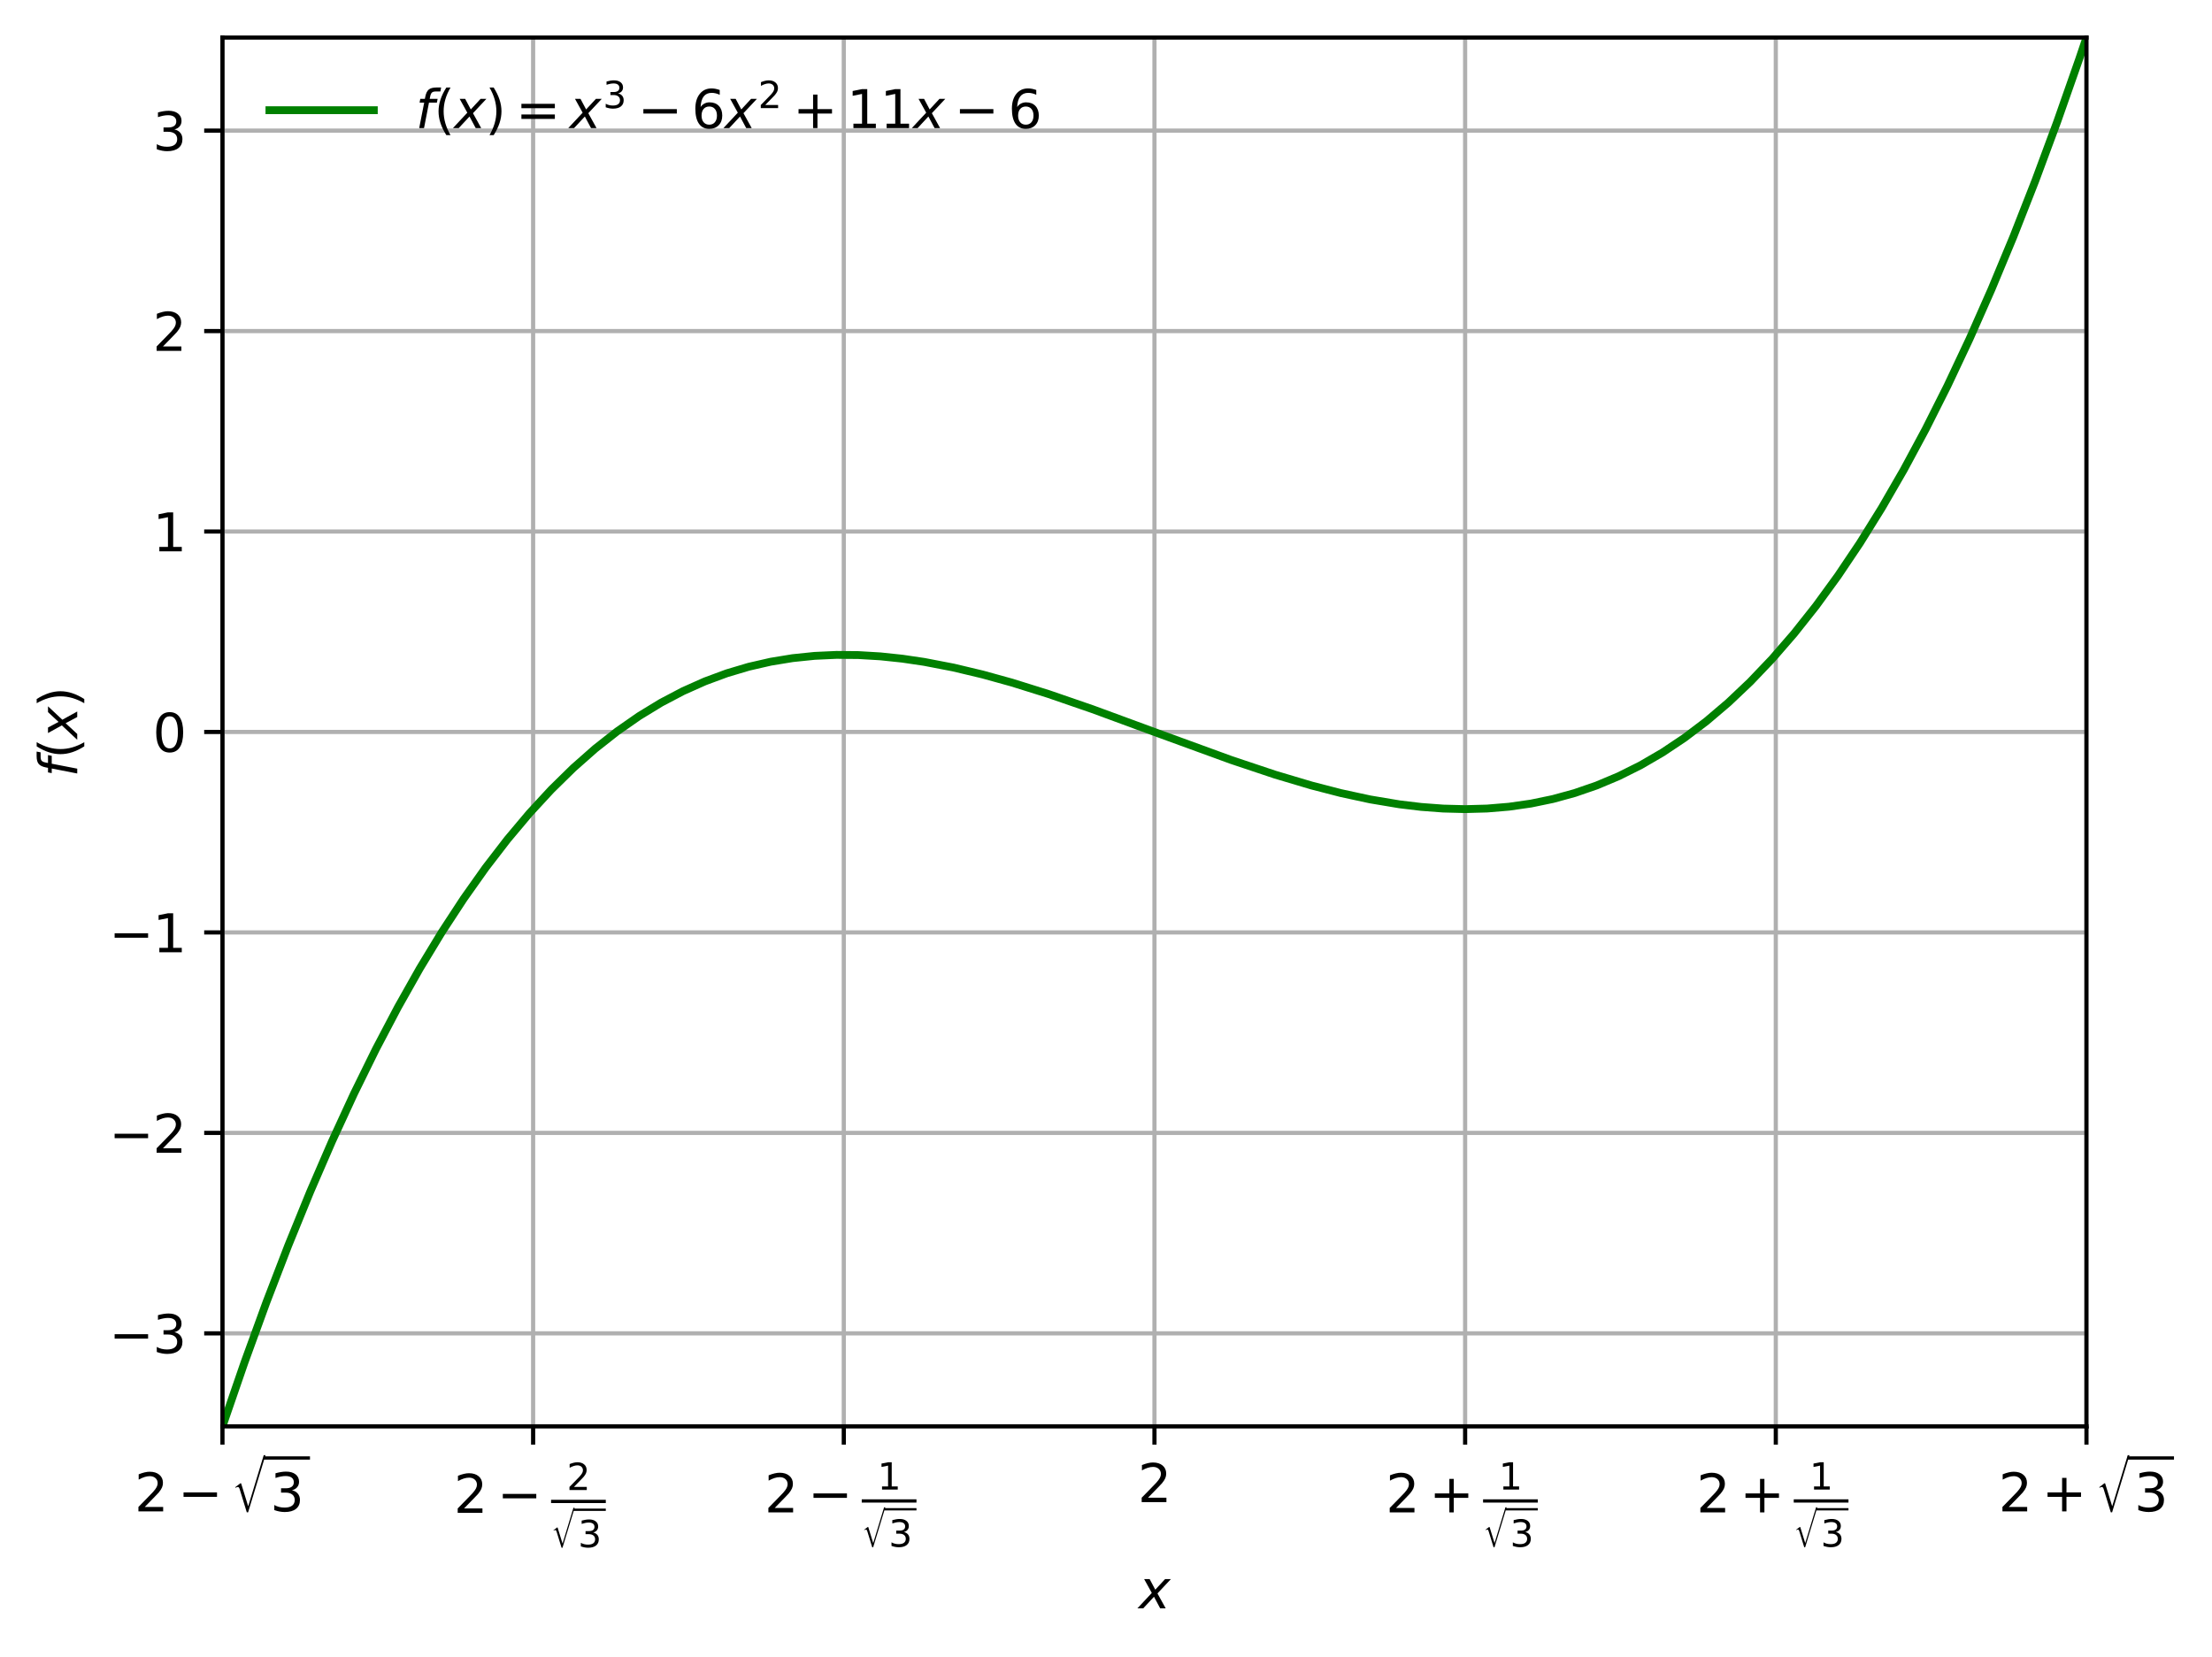 <?xml version="1.0" encoding="utf-8" standalone="no"?>
<!DOCTYPE svg PUBLIC "-//W3C//DTD SVG 1.1//EN"
  "http://www.w3.org/Graphics/SVG/1.1/DTD/svg11.dtd">
<svg xmlns:xlink="http://www.w3.org/1999/xlink" width="423.79pt" height="317.49pt" viewBox="0 0 423.79 317.49" xmlns="http://www.w3.org/2000/svg" version="1.1">
 <defs>
  <style type="text/css">*{stroke-linejoin: round; stroke-linecap: butt}</style>
 </defs>
 <g id="figure_1">
  <g id="patch_1">
   <path d="M 0 317.49 
L 423.79 317.49 
L 423.79 0 
L 0 0 
L 0 317.49 
z
" style="fill: none"/>
  </g>
  <g id="axes_1">
   <g id="patch_2">
    <path d="M 42.62 273.312 
L 399.74 273.312 
L 399.74 7.2 
L 42.62 7.2 
L 42.62 273.312 
z
" style="fill: none"/>
   </g>
   <g id="matplotlib.axis_1">
    <g id="xtick_1">
     <g id="line2d_1">
      <path d="M 42.62 273.312 
L 42.62 7.2 
" clip-path="url(#pba085debe3)" style="fill: none; stroke: #b0b0b0; stroke-width: 0.8; stroke-linecap: square"/>
     </g>
     <g id="line2d_2">
      <defs>
       <path id="ma014ed9640" d="M 0 0 
L 0 3.5 
" style="stroke: #000000; stroke-width: 0.8"/>
      </defs>
      <g>
       <use xlink:href="#ma014ed9640" x="42.62" y="273.312" style="stroke: #000000; stroke-width: 0.8"/>
      </g>
     </g>
     <g id="text_1">
      <!-- $2 - \sqrt{3}$ -->
      <g transform="translate(25.77 289.632) scale(0.1 -0.1)">
       <defs>
        <path id="DejaVuSans-32" d="M 1228 531 
L 3431 531 
L 3431 0 
L 469 0 
L 469 531 
Q 828 903 1448 1529 
Q 2069 2156 2228 2338 
Q 2531 2678 2651 2914 
Q 2772 3150 2772 3378 
Q 2772 3750 2511 3984 
Q 2250 4219 1831 4219 
Q 1534 4219 1204 4116 
Q 875 4013 500 3803 
L 500 4441 
Q 881 4594 1212 4672 
Q 1544 4750 1819 4750 
Q 2544 4750 2975 4387 
Q 3406 4025 3406 3419 
Q 3406 3131 3298 2873 
Q 3191 2616 2906 2266 
Q 2828 2175 2409 1742 
Q 1991 1309 1228 531 
z
" transform="scale(0.016)"/>
        <path id="DejaVuSans-2212" d="M 678 2272 
L 4684 2272 
L 4684 1741 
L 678 1741 
L 678 2272 
z
" transform="scale(0.016)"/>
        <path id="STIXSizeOneSym-Regular-221a" d="M 6970 9933 
L 3373 -1888 
L 3104 -1888 
L 1626 2918 
Q 1555 3149 1465 3251 
Q 1376 3354 1229 3354 
Q 1011 3354 794 3181 
L 717 3309 
L 1766 4115 
L 1926 4115 
L 3379 -602 
L 3405 -602 
L 6605 9933 
L 6970 9933 
z
" transform="scale(0.016)"/>
        <path id="DejaVuSans-33" d="M 2597 2516 
Q 3050 2419 3304 2112 
Q 3559 1806 3559 1356 
Q 3559 666 3084 287 
Q 2609 -91 1734 -91 
Q 1441 -91 1130 -33 
Q 819 25 488 141 
L 488 750 
Q 750 597 1062 519 
Q 1375 441 1716 441 
Q 2309 441 2620 675 
Q 2931 909 2931 1356 
Q 2931 1769 2642 2001 
Q 2353 2234 1838 2234 
L 1294 2234 
L 1294 2753 
L 1863 2753 
Q 2328 2753 2575 2939 
Q 2822 3125 2822 3475 
Q 2822 3834 2567 4026 
Q 2313 4219 1838 4219 
Q 1578 4219 1281 4162 
Q 984 4106 628 3988 
L 628 4550 
Q 988 4650 1302 4700 
Q 1616 4750 1894 4750 
Q 2613 4750 3031 4423 
Q 3450 4097 3450 3541 
Q 3450 3153 3228 2886 
Q 3006 2619 2597 2516 
z
" transform="scale(0.016)"/>
       </defs>
       <use xlink:href="#DejaVuSans-32" transform="translate(0 0.297)"/>
       <use xlink:href="#DejaVuSans-2212" transform="translate(83.105 0.297)"/>
       <use xlink:href="#STIXSizeOneSym-Regular-221a" transform="translate(186.377 15.984) scale(0.579)"/>
       <use xlink:href="#DejaVuSans-33" transform="translate(260.051 0.531)"/>
       <path d="M 247.551 99.5 
L 247.551 105.75 
L 336.174 105.75 
L 336.174 99.5 
L 247.551 99.5 
z
"/>
      </g>
     </g>
    </g>
    <g id="xtick_2">
     <g id="line2d_3">
      <path d="M 102.14 273.312 
L 102.14 7.2 
" clip-path="url(#pba085debe3)" style="fill: none; stroke: #b0b0b0; stroke-width: 0.8; stroke-linecap: square"/>
     </g>
     <g id="line2d_4">
      <g>
       <use xlink:href="#ma014ed9640" x="102.14" y="273.312" style="stroke: #000000; stroke-width: 0.8"/>
      </g>
     </g>
     <g id="text_2">
      <!-- $2 - \frac{2}{\sqrt{3}}$ -->
      <g transform="translate(86.94 289.912) scale(0.1 -0.1)">
       <use xlink:href="#DejaVuSans-32" transform="translate(0 0.25)"/>
       <use xlink:href="#DejaVuSans-2212" transform="translate(83.105 0.25)"/>
       <use xlink:href="#DejaVuSans-32" transform="translate(216.377 44.047) scale(0.7)"/>
       <use xlink:href="#STIXSizeOneSym-Regular-221a" transform="translate(186.377 -54.414) scale(0.405)"/>
       <use xlink:href="#DejaVuSans-33" transform="translate(237.949 -65.531) scale(0.7)"/>
       <path d="M 186.377 19.047 
L 186.377 25.297 
L 291.235 25.297 
L 291.235 19.047 
L 186.377 19.047 
z
"/>
       <path d="M 229.199 4.047 
L 229.199 8.422 
L 291.235 8.422 
L 291.235 4.047 
L 229.199 4.047 
z
"/>
      </g>
     </g>
    </g>
    <g id="xtick_3">
     <g id="line2d_5">
      <path d="M 161.66 273.312 
L 161.66 7.2 
" clip-path="url(#pba085debe3)" style="fill: none; stroke: #b0b0b0; stroke-width: 0.8; stroke-linecap: square"/>
     </g>
     <g id="line2d_6">
      <g>
       <use xlink:href="#ma014ed9640" x="161.66" y="273.312" style="stroke: #000000; stroke-width: 0.8"/>
      </g>
     </g>
     <g id="text_3">
      <!-- $2 - \frac{1}{\sqrt{3}}$ -->
      <g transform="translate(146.46 289.812) scale(0.1 -0.1)">
       <defs>
        <path id="DejaVuSans-31" d="M 794 531 
L 1825 531 
L 1825 4091 
L 703 3866 
L 703 4441 
L 1819 4666 
L 2450 4666 
L 2450 531 
L 3481 531 
L 3481 0 
L 794 0 
L 794 531 
z
" transform="scale(0.016)"/>
       </defs>
       <use xlink:href="#DejaVuSans-32" transform="translate(0 0.169)"/>
       <use xlink:href="#DejaVuSans-2212" transform="translate(83.105 0.169)"/>
       <use xlink:href="#DejaVuSans-31" transform="translate(216.377 43.966) scale(0.7)"/>
       <use xlink:href="#STIXSizeOneSym-Regular-221a" transform="translate(186.377 -54.495) scale(0.405)"/>
       <use xlink:href="#DejaVuSans-33" transform="translate(237.949 -65.612) scale(0.7)"/>
       <path d="M 186.377 18.966 
L 186.377 25.216 
L 291.235 25.216 
L 291.235 18.966 
L 186.377 18.966 
z
"/>
       <path d="M 229.199 3.966 
L 229.199 8.341 
L 291.235 8.341 
L 291.235 3.966 
L 229.199 3.966 
z
"/>
      </g>
     </g>
    </g>
    <g id="xtick_4">
     <g id="line2d_7">
      <path d="M 221.18 273.312 
L 221.18 7.2 
" clip-path="url(#pba085debe3)" style="fill: none; stroke: #b0b0b0; stroke-width: 0.8; stroke-linecap: square"/>
     </g>
     <g id="line2d_8">
      <g>
       <use xlink:href="#ma014ed9640" x="221.18" y="273.312" style="stroke: #000000; stroke-width: 0.8"/>
      </g>
     </g>
     <g id="text_4">
      <!-- $2$ -->
      <g transform="translate(217.98 287.91) scale(0.1 -0.1)">
       <use xlink:href="#DejaVuSans-32" transform="translate(0 0.781)"/>
      </g>
     </g>
    </g>
    <g id="xtick_5">
     <g id="line2d_9">
      <path d="M 280.7 273.312 
L 280.7 7.2 
" clip-path="url(#pba085debe3)" style="fill: none; stroke: #b0b0b0; stroke-width: 0.8; stroke-linecap: square"/>
     </g>
     <g id="line2d_10">
      <g>
       <use xlink:href="#ma014ed9640" x="280.7" y="273.312" style="stroke: #000000; stroke-width: 0.8"/>
      </g>
     </g>
     <g id="text_5">
      <!-- $2 + \frac{1}{\sqrt{3}}$ -->
      <g transform="translate(265.5 289.812) scale(0.1 -0.1)">
       <defs>
        <path id="DejaVuSans-2b" d="M 2944 4013 
L 2944 2272 
L 4684 2272 
L 4684 1741 
L 2944 1741 
L 2944 0 
L 2419 0 
L 2419 1741 
L 678 1741 
L 678 2272 
L 2419 2272 
L 2419 4013 
L 2944 4013 
z
" transform="scale(0.016)"/>
       </defs>
       <use xlink:href="#DejaVuSans-32" transform="translate(0 0.169)"/>
       <use xlink:href="#DejaVuSans-2b" transform="translate(83.105 0.169)"/>
       <use xlink:href="#DejaVuSans-31" transform="translate(216.377 43.966) scale(0.7)"/>
       <use xlink:href="#STIXSizeOneSym-Regular-221a" transform="translate(186.377 -54.495) scale(0.405)"/>
       <use xlink:href="#DejaVuSans-33" transform="translate(237.949 -65.612) scale(0.7)"/>
       <path d="M 186.377 18.966 
L 186.377 25.216 
L 291.235 25.216 
L 291.235 18.966 
L 186.377 18.966 
z
"/>
       <path d="M 229.199 3.966 
L 229.199 8.341 
L 291.235 8.341 
L 291.235 3.966 
L 229.199 3.966 
z
"/>
      </g>
     </g>
    </g>
    <g id="xtick_6">
     <g id="line2d_11">
      <path d="M 340.22 273.312 
L 340.22 7.2 
" clip-path="url(#pba085debe3)" style="fill: none; stroke: #b0b0b0; stroke-width: 0.8; stroke-linecap: square"/>
     </g>
     <g id="line2d_12">
      <g>
       <use xlink:href="#ma014ed9640" x="340.22" y="273.312" style="stroke: #000000; stroke-width: 0.8"/>
      </g>
     </g>
     <g id="text_6">
      <!-- $2 + \frac{1}{\sqrt{3}}$ -->
      <g transform="translate(325.02 289.812) scale(0.1 -0.1)">
       <use xlink:href="#DejaVuSans-32" transform="translate(0 0.169)"/>
       <use xlink:href="#DejaVuSans-2b" transform="translate(83.105 0.169)"/>
       <use xlink:href="#DejaVuSans-31" transform="translate(216.377 43.966) scale(0.7)"/>
       <use xlink:href="#STIXSizeOneSym-Regular-221a" transform="translate(186.377 -54.495) scale(0.405)"/>
       <use xlink:href="#DejaVuSans-33" transform="translate(237.949 -65.612) scale(0.7)"/>
       <path d="M 186.377 18.966 
L 186.377 25.216 
L 291.235 25.216 
L 291.235 18.966 
L 186.377 18.966 
z
"/>
       <path d="M 229.199 3.966 
L 229.199 8.341 
L 291.235 8.341 
L 291.235 3.966 
L 229.199 3.966 
z
"/>
      </g>
     </g>
    </g>
    <g id="xtick_7">
     <g id="line2d_13">
      <path d="M 399.74 273.312 
L 399.74 7.2 
" clip-path="url(#pba085debe3)" style="fill: none; stroke: #b0b0b0; stroke-width: 0.8; stroke-linecap: square"/>
     </g>
     <g id="line2d_14">
      <g>
       <use xlink:href="#ma014ed9640" x="399.74" y="273.312" style="stroke: #000000; stroke-width: 0.8"/>
      </g>
     </g>
     <g id="text_7">
      <!-- $2 + \sqrt{3}$ -->
      <g transform="translate(382.89 289.632) scale(0.1 -0.1)">
       <use xlink:href="#DejaVuSans-32" transform="translate(0 0.297)"/>
       <use xlink:href="#DejaVuSans-2b" transform="translate(83.105 0.297)"/>
       <use xlink:href="#STIXSizeOneSym-Regular-221a" transform="translate(186.377 15.984) scale(0.579)"/>
       <use xlink:href="#DejaVuSans-33" transform="translate(260.051 0.531)"/>
       <path d="M 247.551 99.5 
L 247.551 105.75 
L 336.174 105.75 
L 336.174 99.5 
L 247.551 99.5 
z
"/>
      </g>
     </g>
    </g>
    <g id="text_8">
     <!-- $x$ -->
     <g transform="translate(218.18 308.21) scale(0.1 -0.1)">
      <defs>
       <path id="DejaVuSans-Oblique-78" d="M 3841 3500 
L 2234 1784 
L 3219 0 
L 2559 0 
L 1819 1388 
L 531 0 
L -166 0 
L 1556 1844 
L 641 3500 
L 1300 3500 
L 1972 2234 
L 3144 3500 
L 3841 3500 
z
" transform="scale(0.016)"/>
      </defs>
      <use xlink:href="#DejaVuSans-Oblique-78" transform="translate(0 0.312)"/>
     </g>
    </g>
   </g>
   <g id="matplotlib.axis_2">
    <g id="ytick_1">
     <g id="line2d_15">
      <path d="M 42.62 255.486 
L 399.74 255.486 
" clip-path="url(#pba085debe3)" style="fill: none; stroke: #b0b0b0; stroke-width: 0.8; stroke-linecap: square"/>
     </g>
     <g id="line2d_16">
      <defs>
       <path id="m18ebcd77ee" d="M 0 0 
L -3.5 0 
" style="stroke: #000000; stroke-width: 0.8"/>
      </defs>
      <g>
       <use xlink:href="#m18ebcd77ee" x="42.62" y="255.486" style="stroke: #000000; stroke-width: 0.8"/>
      </g>
     </g>
     <g id="text_9">
      <!-- −3 -->
      <g transform="translate(20.878 259.285) scale(0.1 -0.1)">
       <use xlink:href="#DejaVuSans-2212"/>
       <use xlink:href="#DejaVuSans-33" x="83.789"/>
      </g>
     </g>
    </g>
    <g id="ytick_2">
     <g id="line2d_17">
      <path d="M 42.62 217.076 
L 399.74 217.076 
" clip-path="url(#pba085debe3)" style="fill: none; stroke: #b0b0b0; stroke-width: 0.8; stroke-linecap: square"/>
     </g>
     <g id="line2d_18">
      <g>
       <use xlink:href="#m18ebcd77ee" x="42.62" y="217.076" style="stroke: #000000; stroke-width: 0.8"/>
      </g>
     </g>
     <g id="text_10">
      <!-- −2 -->
      <g transform="translate(20.878 220.875) scale(0.1 -0.1)">
       <use xlink:href="#DejaVuSans-2212"/>
       <use xlink:href="#DejaVuSans-32" x="83.789"/>
      </g>
     </g>
    </g>
    <g id="ytick_3">
     <g id="line2d_19">
      <path d="M 42.62 178.666 
L 399.74 178.666 
" clip-path="url(#pba085debe3)" style="fill: none; stroke: #b0b0b0; stroke-width: 0.8; stroke-linecap: square"/>
     </g>
     <g id="line2d_20">
      <g>
       <use xlink:href="#m18ebcd77ee" x="42.62" y="178.666" style="stroke: #000000; stroke-width: 0.8"/>
      </g>
     </g>
     <g id="text_11">
      <!-- −1 -->
      <g transform="translate(20.878 182.465) scale(0.1 -0.1)">
       <use xlink:href="#DejaVuSans-2212"/>
       <use xlink:href="#DejaVuSans-31" x="83.789"/>
      </g>
     </g>
    </g>
    <g id="ytick_4">
     <g id="line2d_21">
      <path d="M 42.62 140.256 
L 399.74 140.256 
" clip-path="url(#pba085debe3)" style="fill: none; stroke: #b0b0b0; stroke-width: 0.8; stroke-linecap: square"/>
     </g>
     <g id="line2d_22">
      <g>
       <use xlink:href="#m18ebcd77ee" x="42.62" y="140.256" style="stroke: #000000; stroke-width: 0.8"/>
      </g>
     </g>
     <g id="text_12">
      <!-- 0 -->
      <g transform="translate(29.258 144.055) scale(0.1 -0.1)">
       <defs>
        <path id="DejaVuSans-30" d="M 2034 4250 
Q 1547 4250 1301 3770 
Q 1056 3291 1056 2328 
Q 1056 1369 1301 889 
Q 1547 409 2034 409 
Q 2525 409 2770 889 
Q 3016 1369 3016 2328 
Q 3016 3291 2770 3770 
Q 2525 4250 2034 4250 
z
M 2034 4750 
Q 2819 4750 3233 4129 
Q 3647 3509 3647 2328 
Q 3647 1150 3233 529 
Q 2819 -91 2034 -91 
Q 1250 -91 836 529 
Q 422 1150 422 2328 
Q 422 3509 836 4129 
Q 1250 4750 2034 4750 
z
" transform="scale(0.016)"/>
       </defs>
       <use xlink:href="#DejaVuSans-30"/>
      </g>
     </g>
    </g>
    <g id="ytick_5">
     <g id="line2d_23">
      <path d="M 42.62 101.846 
L 399.74 101.846 
" clip-path="url(#pba085debe3)" style="fill: none; stroke: #b0b0b0; stroke-width: 0.8; stroke-linecap: square"/>
     </g>
     <g id="line2d_24">
      <g>
       <use xlink:href="#m18ebcd77ee" x="42.62" y="101.846" style="stroke: #000000; stroke-width: 0.8"/>
      </g>
     </g>
     <g id="text_13">
      <!-- 1 -->
      <g transform="translate(29.258 105.645) scale(0.1 -0.1)">
       <use xlink:href="#DejaVuSans-31"/>
      </g>
     </g>
    </g>
    <g id="ytick_6">
     <g id="line2d_25">
      <path d="M 42.62 63.436 
L 399.74 63.436 
" clip-path="url(#pba085debe3)" style="fill: none; stroke: #b0b0b0; stroke-width: 0.8; stroke-linecap: square"/>
     </g>
     <g id="line2d_26">
      <g>
       <use xlink:href="#m18ebcd77ee" x="42.62" y="63.436" style="stroke: #000000; stroke-width: 0.8"/>
      </g>
     </g>
     <g id="text_14">
      <!-- 2 -->
      <g transform="translate(29.258 67.235) scale(0.1 -0.1)">
       <use xlink:href="#DejaVuSans-32"/>
      </g>
     </g>
    </g>
    <g id="ytick_7">
     <g id="line2d_27">
      <path d="M 42.62 25.026 
L 399.74 25.026 
" clip-path="url(#pba085debe3)" style="fill: none; stroke: #b0b0b0; stroke-width: 0.8; stroke-linecap: square"/>
     </g>
     <g id="line2d_28">
      <g>
       <use xlink:href="#m18ebcd77ee" x="42.62" y="25.026" style="stroke: #000000; stroke-width: 0.8"/>
      </g>
     </g>
     <g id="text_15">
      <!-- 3 -->
      <g transform="translate(29.258 28.825) scale(0.1 -0.1)">
       <use xlink:href="#DejaVuSans-33"/>
      </g>
     </g>
    </g>
    <g id="text_16">
     <!-- $f(x)$ -->
     <g transform="translate(14.798 148.906) rotate(-90) scale(0.1 -0.1)">
      <defs>
       <path id="DejaVuSans-Oblique-66" d="M 3059 4863 
L 2969 4384 
L 2419 4384 
Q 2106 4384 1964 4261 
Q 1822 4138 1753 3809 
L 1691 3500 
L 2638 3500 
L 2553 3053 
L 1606 3053 
L 1013 0 
L 434 0 
L 1031 3053 
L 481 3053 
L 563 3500 
L 1113 3500 
L 1159 3744 
Q 1278 4363 1576 4613 
Q 1875 4863 2516 4863 
L 3059 4863 
z
" transform="scale(0.016)"/>
       <path id="DejaVuSans-28" d="M 1984 4856 
Q 1566 4138 1362 3434 
Q 1159 2731 1159 2009 
Q 1159 1288 1364 580 
Q 1569 -128 1984 -844 
L 1484 -844 
Q 1016 -109 783 600 
Q 550 1309 550 2009 
Q 550 2706 781 3412 
Q 1013 4119 1484 4856 
L 1984 4856 
z
" transform="scale(0.016)"/>
       <path id="DejaVuSans-29" d="M 513 4856 
L 1013 4856 
Q 1481 4119 1714 3412 
Q 1947 2706 1947 2009 
Q 1947 1309 1714 600 
Q 1481 -109 1013 -844 
L 513 -844 
Q 928 -128 1133 580 
Q 1338 1288 1338 2009 
Q 1338 2731 1133 3434 
Q 928 4138 513 4856 
z
" transform="scale(0.016)"/>
      </defs>
      <use xlink:href="#DejaVuSans-Oblique-66" transform="translate(0 0.016)"/>
      <use xlink:href="#DejaVuSans-28" transform="translate(35.205 0.016)"/>
      <use xlink:href="#DejaVuSans-Oblique-78" transform="translate(74.219 0.016)"/>
      <use xlink:href="#DejaVuSans-29" transform="translate(133.398 0.016)"/>
     </g>
    </g>
   </g>
   <g id="line2d_29">
    <path d="M 42.62 273.312 
L 46.822 261.118 
L 51.023 249.571 
L 55.225 238.656 
L 59.426 228.358 
L 63.627 218.66 
L 67.829 209.547 
L 72.03 201.003 
L 76.232 193.013 
L 80.433 185.561 
L 84.634 178.632 
L 88.836 172.21 
L 93.037 166.279 
L 97.239 160.824 
L 101.44 155.829 
L 105.641 151.279 
L 109.843 147.157 
L 114.044 143.449 
L 118.246 140.139 
L 122.447 137.211 
L 126.649 134.65 
L 130.85 132.44 
L 135.051 130.565 
L 139.253 129.009 
L 143.454 127.758 
L 147.656 126.796 
L 151.857 126.107 
L 156.058 125.675 
L 160.26 125.484 
L 164.461 125.52 
L 168.663 125.767 
L 172.864 126.208 
L 177.065 126.829 
L 182.667 127.909 
L 188.269 129.244 
L 193.871 130.795 
L 200.873 132.984 
L 209.276 135.88 
L 221.881 140.517 
L 235.885 145.623 
L 244.288 148.433 
L 251.29 150.517 
L 256.892 151.965 
L 262.494 153.177 
L 268.096 154.116 
L 272.297 154.619 
L 276.499 154.932 
L 280.7 155.04 
L 284.902 154.927 
L 289.103 154.577 
L 293.305 153.975 
L 297.506 153.106 
L 301.707 151.953 
L 305.909 150.501 
L 310.11 148.734 
L 314.312 146.637 
L 318.513 144.194 
L 322.714 141.39 
L 326.916 138.209 
L 331.117 134.636 
L 335.319 130.654 
L 339.52 126.249 
L 343.721 121.404 
L 347.923 116.104 
L 352.124 110.333 
L 356.326 104.076 
L 360.527 97.318 
L 364.729 90.042 
L 368.93 82.233 
L 373.131 73.876 
L 377.333 64.954 
L 381.534 55.453 
L 385.736 45.356 
L 389.937 34.648 
L 394.138 23.314 
L 398.34 11.338 
L 399.74 7.2 
L 399.74 7.2 
" clip-path="url(#pba085debe3)" style="fill: none; stroke: #008000; stroke-width: 1.5; stroke-linecap: square"/>
   </g>
   <g id="patch_3">
    <path d="M 42.62 273.312 
L 42.62 7.2 
" style="fill: none; stroke: #000000; stroke-width: 0.8; stroke-linejoin: miter; stroke-linecap: square"/>
   </g>
   <g id="patch_4">
    <path d="M 399.74 273.312 
L 399.74 7.2 
" style="fill: none; stroke: #000000; stroke-width: 0.8; stroke-linejoin: miter; stroke-linecap: square"/>
   </g>
   <g id="patch_5">
    <path d="M 42.62 273.312 
L 399.74 273.312 
" style="fill: none; stroke: #000000; stroke-width: 0.8; stroke-linejoin: miter; stroke-linecap: square"/>
   </g>
   <g id="patch_6">
    <path d="M 42.62 7.2 
L 399.74 7.2 
" style="fill: none; stroke: #000000; stroke-width: 0.8; stroke-linejoin: miter; stroke-linecap: square"/>
   </g>
   <g id="legend_1">
    <g id="patch_7">
     <path d="M 49.62 30.7 
L 201.52 30.7 
Q 203.52 30.7 203.52 28.7 
L 203.52 14.2 
Q 203.52 12.2 201.52 12.2 
L 49.62 12.2 
Q 47.62 12.2 47.62 14.2 
L 47.62 28.7 
Q 47.62 30.7 49.62 30.7 
L 49.62 30.7 
z
" style="fill: none; opacity: 0"/>
    </g>
    <g id="line2d_30">
     <path d="M 51.62 21.12 
L 61.62 21.12 
L 71.62 21.12 
" style="fill: none; stroke: #008000; stroke-width: 1.5; stroke-linecap: square"/>
    </g>
    <g id="text_17">
     <!-- $f(x) = x^3 - 6x^2 + 11x - 6$ -->
     <g transform="translate(79.62 24.62) scale(0.1 -0.1)">
      <defs>
       <path id="DejaVuSans-3d" d="M 678 2906 
L 4684 2906 
L 4684 2381 
L 678 2381 
L 678 2906 
z
M 678 1631 
L 4684 1631 
L 4684 1100 
L 678 1100 
L 678 1631 
z
" transform="scale(0.016)"/>
       <path id="DejaVuSans-36" d="M 2113 2584 
Q 1688 2584 1439 2293 
Q 1191 2003 1191 1497 
Q 1191 994 1439 701 
Q 1688 409 2113 409 
Q 2538 409 2786 701 
Q 3034 994 3034 1497 
Q 3034 2003 2786 2293 
Q 2538 2584 2113 2584 
z
M 3366 4563 
L 3366 3988 
Q 3128 4100 2886 4159 
Q 2644 4219 2406 4219 
Q 1781 4219 1451 3797 
Q 1122 3375 1075 2522 
Q 1259 2794 1537 2939 
Q 1816 3084 2150 3084 
Q 2853 3084 3261 2657 
Q 3669 2231 3669 1497 
Q 3669 778 3244 343 
Q 2819 -91 2113 -91 
Q 1303 -91 875 529 
Q 447 1150 447 2328 
Q 447 3434 972 4092 
Q 1497 4750 2381 4750 
Q 2619 4750 2861 4703 
Q 3103 4656 3366 4563 
z
" transform="scale(0.016)"/>
      </defs>
      <use xlink:href="#DejaVuSans-Oblique-66" transform="translate(0 0.766)"/>
      <use xlink:href="#DejaVuSans-28" transform="translate(35.205 0.766)"/>
      <use xlink:href="#DejaVuSans-Oblique-78" transform="translate(74.219 0.766)"/>
      <use xlink:href="#DejaVuSans-29" transform="translate(133.398 0.766)"/>
      <use xlink:href="#DejaVuSans-3d" transform="translate(191.895 0.766)"/>
      <use xlink:href="#DejaVuSans-Oblique-78" transform="translate(295.166 0.766)"/>
      <use xlink:href="#DejaVuSans-33" transform="translate(358.812 39.047) scale(0.7)"/>
      <use xlink:href="#DejaVuSans-2212" transform="translate(425.565 0.766)"/>
      <use xlink:href="#DejaVuSans-36" transform="translate(528.836 0.766)"/>
      <use xlink:href="#DejaVuSans-Oblique-78" transform="translate(592.459 0.766)"/>
      <use xlink:href="#DejaVuSans-32" transform="translate(656.105 39.047) scale(0.7)"/>
      <use xlink:href="#DejaVuSans-2b" transform="translate(722.858 0.766)"/>
      <use xlink:href="#DejaVuSans-31" transform="translate(826.13 0.766)"/>
      <use xlink:href="#DejaVuSans-31" transform="translate(889.753 0.766)"/>
      <use xlink:href="#DejaVuSans-Oblique-78" transform="translate(953.376 0.766)"/>
      <use xlink:href="#DejaVuSans-2212" transform="translate(1032.038 0.766)"/>
      <use xlink:href="#DejaVuSans-36" transform="translate(1135.309 0.766)"/>
     </g>
    </g>
   </g>
  </g>
 </g>
 <defs>
  <clipPath id="pba085debe3">
   <rect x="42.62" y="7.2" width="357.12" height="266.112"/>
  </clipPath>
 </defs>
</svg>
